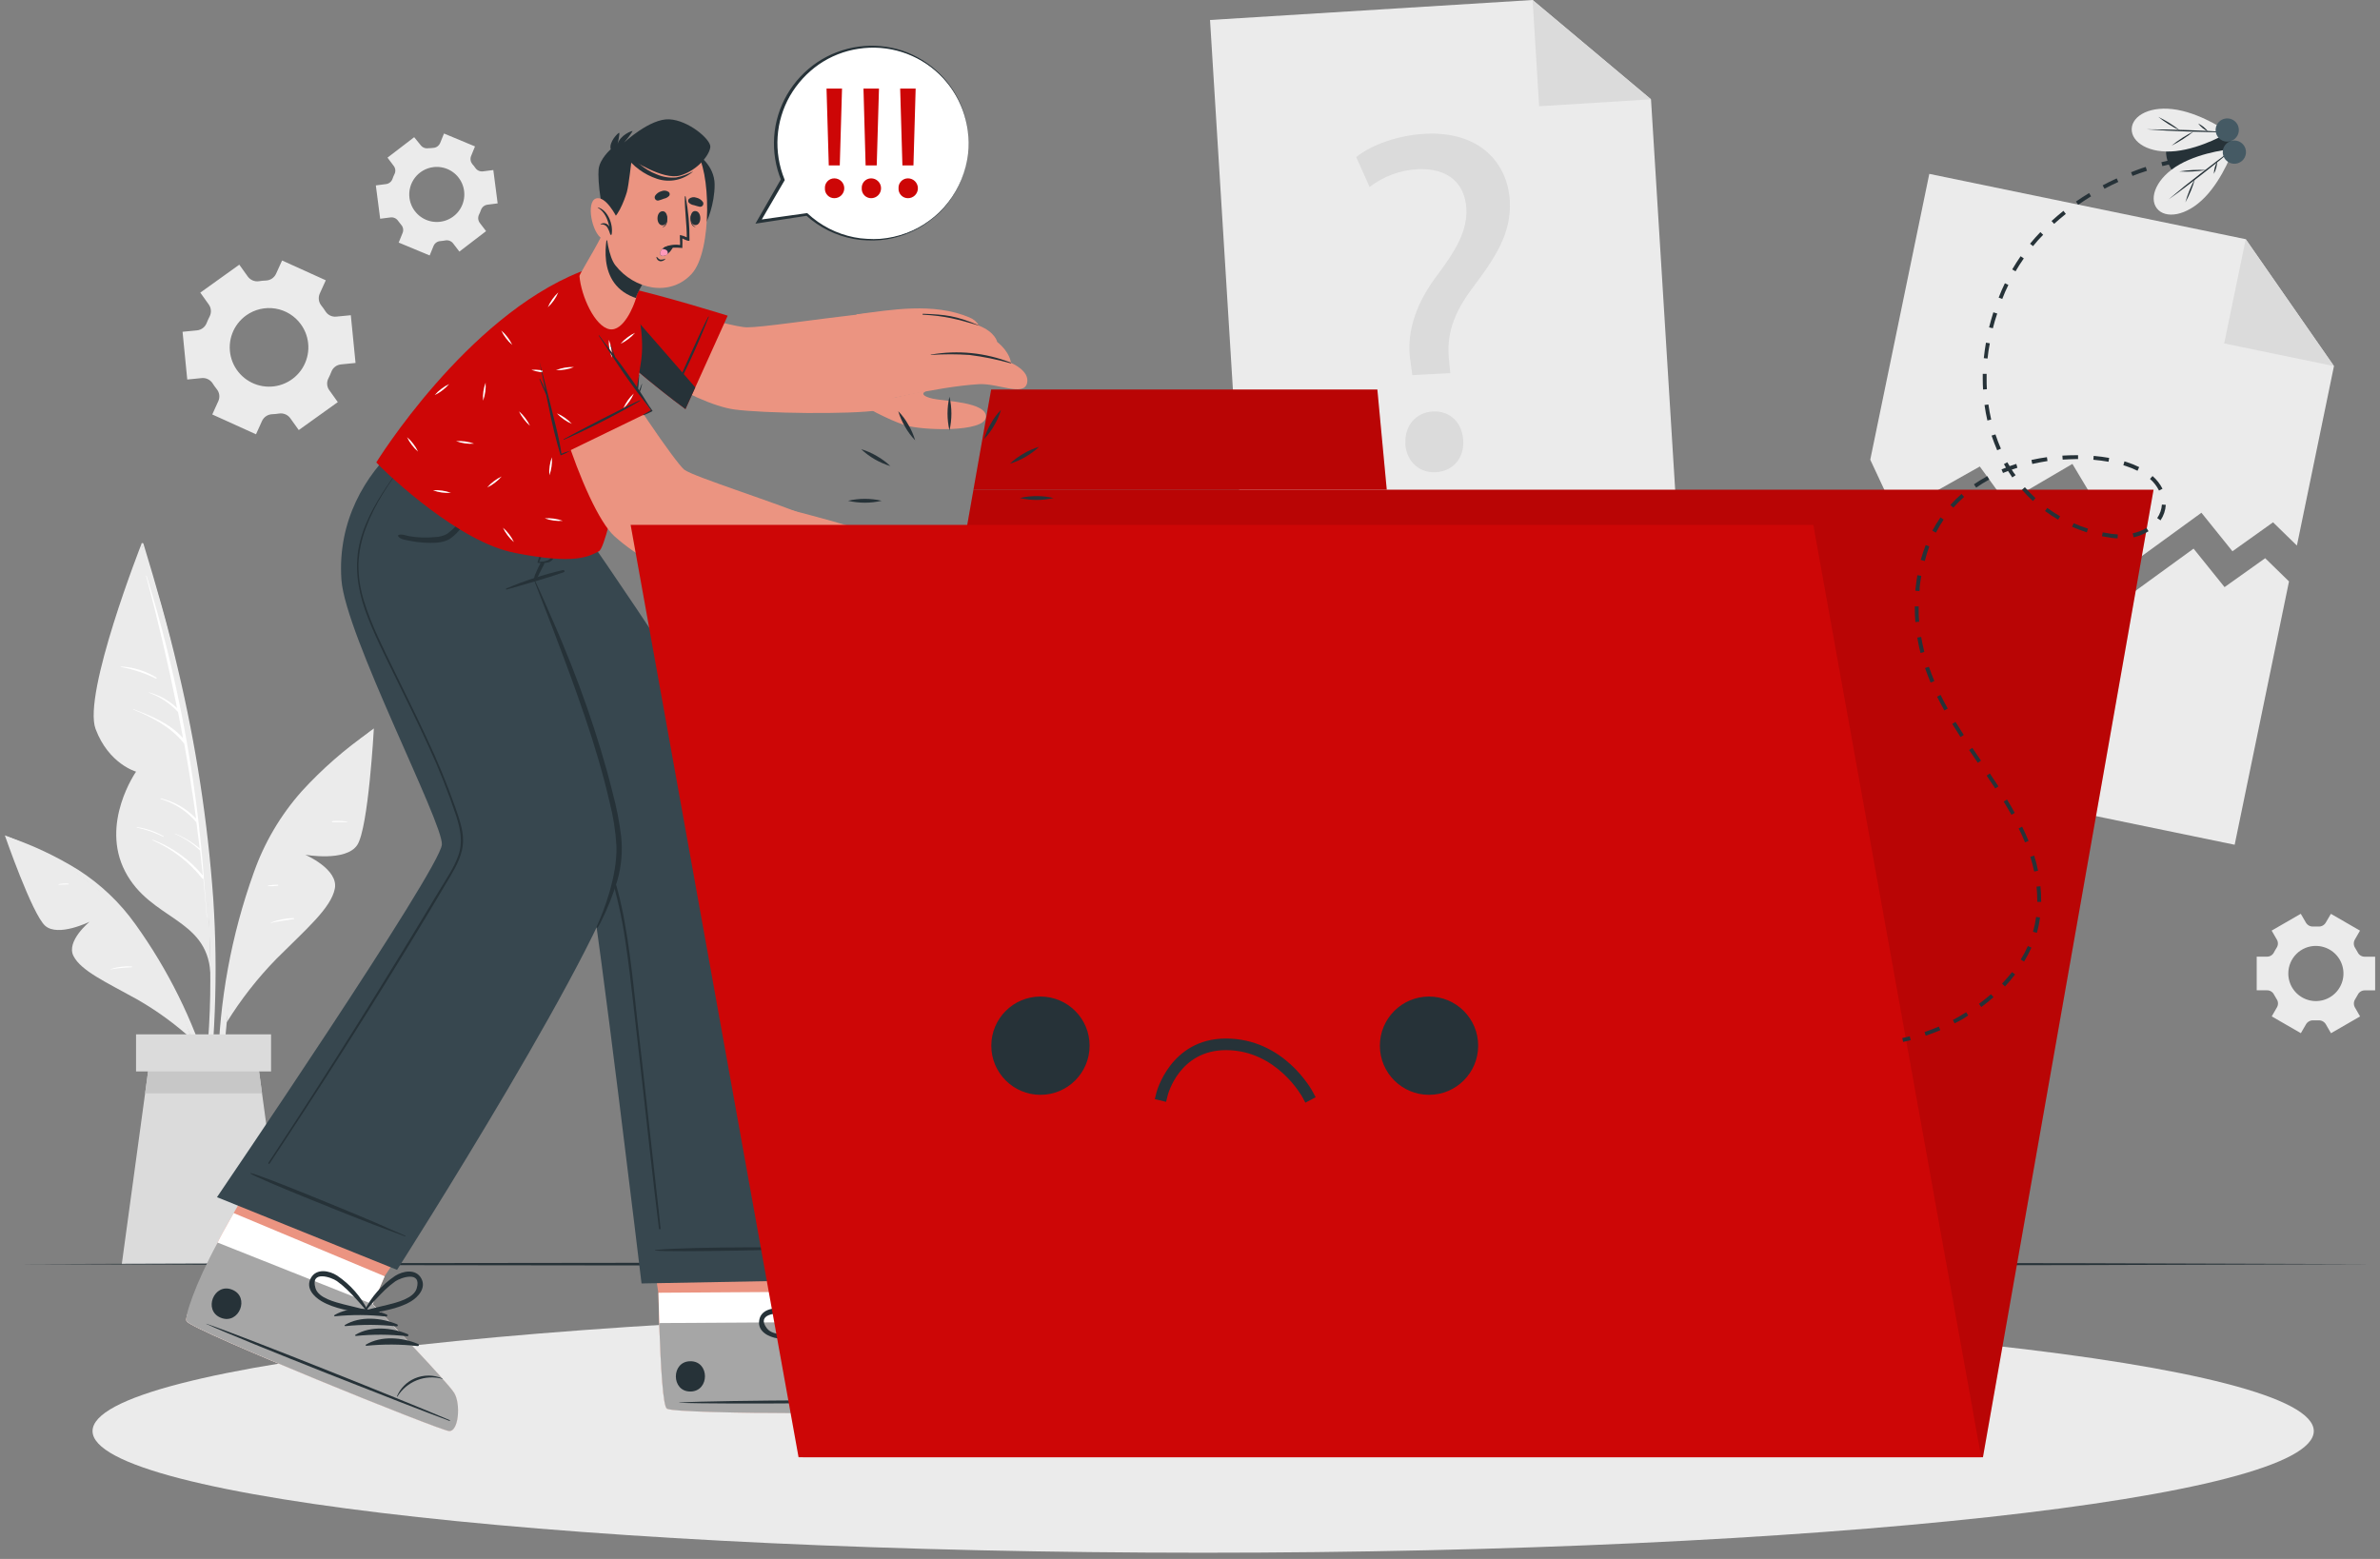 <svg width="232" height="152" viewBox="0 0 232 152" fill="none" xmlns="http://www.w3.org/2000/svg">
<rect x="0" y="0" width="232" height="152" fill="#808080" stroke="none"/>
<path d="M227.513 35.695L223.9 53.195L221.574 50.926L217.617 53.75L214.593 49.993L207.812 54.924L202.017 45.232L195.553 49.019L192.989 45.485L184.781 50.11L182.311 44.821L188.066 16.953L218.912 23.322L227.513 35.695Z" fill="#EBEBEB"/>
<path d="M218.912 23.322L227.513 35.695L216.813 33.486L218.912 23.322Z" fill="#DBDBDB"/>
<path d="M223.13 56.691L217.833 82.365L176.282 73.787L181.541 48.321L184.011 53.606L192.223 48.981L194.782 52.515L201.25 48.732L207.042 58.424L213.827 53.493L216.847 57.246L220.808 54.426L223.13 56.691Z" fill="#EBEBEB"/>
<path d="M163.66 53.682L121.316 56.302L117.952 1.948L149.396 0L160.938 9.684L163.66 53.682Z" fill="#EBEBEB"/>
<path d="M149.396 0L160.938 9.684L150.034 10.36L149.396 0Z" fill="#DBDBDB"/>
<path d="M137.672 36.575L137.506 35.347C137.079 32.806 137.774 29.963 139.983 26.992C141.976 24.349 143.056 22.461 142.935 20.317C142.799 17.9 141.195 16.375 138.208 16.496C136.501 16.584 134.862 17.19 133.508 18.233L132.205 15.314C133.715 14.087 136.358 13.181 138.869 13.049C144.317 12.746 146.968 15.971 147.175 19.569C147.357 22.79 145.688 25.21 143.566 28.038C141.618 30.617 140.98 32.742 141.255 35.147L141.372 36.378L137.672 36.575ZM137 43.261C136.902 41.509 138.016 40.211 139.673 40.12C141.331 40.029 142.539 41.192 142.637 42.948C142.728 44.605 141.712 45.942 139.96 46.04C138.288 46.135 137.079 44.919 136.985 43.261H137Z" fill="#DBDBDB"/>
<path d="M31.758 27.328L27.499 25.399L26.906 26.701C26.819 26.887 26.682 27.046 26.511 27.161C26.34 27.275 26.141 27.341 25.936 27.351C25.702 27.358 25.469 27.381 25.238 27.419C25.035 27.449 24.827 27.423 24.638 27.345C24.448 27.266 24.284 27.138 24.161 26.973L23.327 25.806L19.525 28.532L20.359 29.699C20.475 29.867 20.544 30.064 20.557 30.268C20.57 30.472 20.528 30.676 20.435 30.858C20.327 31.066 20.23 31.279 20.144 31.496C20.069 31.688 19.944 31.856 19.781 31.982C19.618 32.107 19.424 32.186 19.219 32.21L17.796 32.35L18.253 37.005L19.683 36.861C19.889 36.845 20.095 36.885 20.279 36.977C20.463 37.069 20.619 37.209 20.729 37.383C20.79 37.481 20.854 37.575 20.922 37.669C20.99 37.764 21.058 37.855 21.13 37.945C21.26 38.104 21.344 38.295 21.372 38.498C21.4 38.702 21.371 38.909 21.288 39.097L20.692 40.411L24.954 42.344L25.547 41.034C25.635 40.848 25.773 40.689 25.945 40.575C26.116 40.462 26.316 40.397 26.521 40.388C26.753 40.378 26.983 40.356 27.212 40.32C27.415 40.29 27.622 40.315 27.812 40.394C28.001 40.472 28.166 40.601 28.288 40.766L29.123 41.932L32.928 39.206L32.094 38.039C31.974 37.873 31.904 37.676 31.891 37.471C31.877 37.266 31.922 37.061 32.019 36.88C32.124 36.674 32.218 36.462 32.302 36.246C32.374 36.053 32.499 35.884 32.663 35.758C32.826 35.632 33.022 35.554 33.227 35.532L34.658 35.389L34.197 30.734L32.766 30.873C32.562 30.891 32.357 30.852 32.174 30.761C31.991 30.67 31.836 30.53 31.728 30.356C31.664 30.258 31.599 30.163 31.532 30.069C31.463 29.975 31.396 29.88 31.324 29.794C31.194 29.633 31.111 29.44 31.083 29.236C31.055 29.032 31.084 28.824 31.165 28.634L31.758 27.328ZM29.342 31.636C29.783 32.252 30.032 32.985 30.057 33.743C30.082 34.501 29.881 35.248 29.481 35.892C29.081 36.536 28.498 37.046 27.808 37.359C27.117 37.672 26.35 37.773 25.602 37.649C24.854 37.526 24.16 37.183 23.606 36.665C23.053 36.147 22.666 35.476 22.494 34.738C22.322 33.999 22.373 33.227 22.64 32.517C22.907 31.808 23.379 31.194 23.995 30.753C24.822 30.161 25.849 29.922 26.851 30.087C27.854 30.253 28.75 30.81 29.342 31.636Z" fill="#EBEBEB"/>
<path d="M224.278 89.097L221.438 90.736L221.941 91.605C222.016 91.729 222.053 91.873 222.048 92.018C222.044 92.163 221.997 92.304 221.914 92.424C221.827 92.56 221.744 92.699 221.669 92.847C221.607 92.977 221.509 93.087 221.386 93.163C221.264 93.239 221.122 93.279 220.978 93.277H219.981V96.558H220.985C221.13 96.556 221.271 96.596 221.394 96.672C221.516 96.749 221.614 96.858 221.676 96.989C221.752 97.136 221.835 97.275 221.922 97.411C222.005 97.531 222.051 97.672 222.056 97.817C222.06 97.963 222.023 98.106 221.948 98.231L221.446 99.099L224.285 100.738L224.791 99.866C224.864 99.742 224.971 99.641 225.098 99.574C225.225 99.508 225.369 99.478 225.512 99.488H225.996C226.139 99.478 226.282 99.508 226.41 99.575C226.537 99.642 226.643 99.742 226.717 99.866L227.223 100.742L230.058 99.103L229.556 98.231C229.485 98.106 229.45 97.963 229.455 97.819C229.46 97.675 229.506 97.535 229.586 97.415C229.673 97.279 229.756 97.136 229.832 96.992C229.894 96.862 229.992 96.752 230.114 96.676C230.237 96.6 230.378 96.56 230.523 96.562H231.527V93.281H230.515C230.371 93.283 230.229 93.243 230.107 93.167C229.984 93.091 229.886 92.981 229.824 92.85C229.749 92.707 229.666 92.564 229.579 92.428C229.498 92.308 229.453 92.168 229.447 92.024C229.442 91.88 229.477 91.737 229.548 91.612L230.051 90.74L227.215 89.101L226.709 89.962C226.636 90.086 226.53 90.187 226.402 90.253C226.275 90.32 226.131 90.35 225.988 90.34H225.746H225.505C225.361 90.349 225.217 90.319 225.089 90.253C224.961 90.186 224.854 90.085 224.78 89.962L224.278 89.097ZM225.746 92.231C226.278 92.231 226.799 92.388 227.241 92.683C227.684 92.978 228.029 93.398 228.233 93.889C228.437 94.38 228.491 94.921 228.387 95.443C228.283 95.965 228.027 96.444 227.651 96.82C227.275 97.197 226.796 97.453 226.274 97.556C225.752 97.66 225.211 97.606 224.72 97.402C224.228 97.198 223.809 96.853 223.513 96.411C223.218 95.968 223.061 95.448 223.062 94.916C223.061 94.563 223.131 94.213 223.265 93.887C223.4 93.561 223.598 93.265 223.847 93.015C224.096 92.765 224.392 92.567 224.718 92.432C225.044 92.297 225.394 92.228 225.746 92.228V92.231Z" fill="#EBEBEB"/>
<path d="M40.374 13.377L37.773 15.371L38.373 16.167C38.462 16.281 38.517 16.418 38.532 16.561C38.546 16.705 38.518 16.85 38.452 16.979C38.38 17.126 38.317 17.277 38.263 17.432C38.217 17.569 38.133 17.689 38.022 17.78C37.91 17.872 37.776 17.93 37.633 17.949L36.636 18.078L37.059 21.328L38.056 21.2C38.201 21.18 38.349 21.201 38.482 21.261C38.616 21.321 38.73 21.418 38.811 21.54C38.902 21.671 39 21.797 39.105 21.918C39.203 22.024 39.267 22.157 39.291 22.3C39.315 22.442 39.298 22.589 39.241 22.722L38.864 23.651L41.884 24.908L42.262 23.979C42.318 23.846 42.41 23.731 42.529 23.648C42.647 23.564 42.786 23.515 42.93 23.507L43.172 23.481L43.41 23.443C43.549 23.417 43.694 23.429 43.827 23.479C43.96 23.529 44.077 23.614 44.165 23.726L44.78 24.53L47.382 22.537L46.774 21.74C46.686 21.625 46.632 21.488 46.618 21.344C46.604 21.2 46.63 21.054 46.694 20.925C46.766 20.779 46.829 20.628 46.883 20.475C46.93 20.339 47.013 20.218 47.125 20.127C47.236 20.035 47.371 19.977 47.514 19.958L48.511 19.83L48.088 16.579L47.091 16.707C46.946 16.728 46.798 16.707 46.665 16.648C46.531 16.588 46.417 16.492 46.336 16.371C46.241 16.235 46.143 16.107 46.037 15.994C45.95 15.884 45.893 15.753 45.873 15.614C45.853 15.476 45.87 15.334 45.924 15.204L46.302 14.276L43.281 13.018L42.904 13.947C42.847 14.08 42.754 14.194 42.636 14.278C42.518 14.361 42.38 14.41 42.235 14.419L41.994 14.442L41.771 14.449C41.631 14.476 41.487 14.463 41.354 14.413C41.221 14.363 41.104 14.278 41.016 14.166L40.374 13.377ZM42.235 16.296C42.761 16.228 43.295 16.318 43.77 16.553C44.246 16.789 44.64 17.16 44.905 17.62C45.169 18.079 45.291 18.607 45.256 19.136C45.221 19.665 45.03 20.172 44.707 20.593C44.384 21.013 43.944 21.329 43.442 21.5C42.94 21.67 42.399 21.689 41.886 21.552C41.374 21.416 40.913 21.13 40.563 20.732C40.213 20.334 39.988 19.842 39.917 19.316C39.87 18.965 39.893 18.609 39.984 18.267C40.075 17.925 40.233 17.605 40.448 17.324C40.663 17.043 40.932 16.808 41.239 16.631C41.546 16.455 41.884 16.341 42.235 16.296Z" fill="#EBEBEB"/>
<path d="M20.937 98.563C21.079 94.913 21.029 91.258 20.786 87.614C20.246 80.088 19.098 72.618 17.354 65.277C16.395 61.146 15.217 57.084 13.986 53.025C13.948 52.9 13.752 52.934 13.786 53.063C17.588 67.372 20.707 82.135 20.491 97.011C20.431 101.164 19.948 105.261 19.555 109.399C19.555 109.509 19.725 109.554 19.752 109.441C20.533 105.888 20.79 102.18 20.937 98.563Z" fill="#EBEBEB"/>
<path d="M13.786 53.051C13.786 53.051 8.032 67.663 9.319 71.084C10.607 74.505 13.265 75.237 13.265 75.237C13.265 75.237 9.742 80.266 12.204 84.982C14.666 89.698 20.133 89.475 20.51 94.821C20.499 94.848 20.801 72.492 13.786 53.051Z" fill="#EBEBEB"/>
<path d="M19.872 85.616C19.882 85.592 19.882 85.565 19.872 85.541C19.117 75.565 17.245 65.706 14.292 56.148C14.292 56.121 14.235 56.129 14.243 56.148C15.383 60.426 16.39 64.723 17.263 69.037C16.49 68.305 15.545 67.778 14.515 67.505C14.515 67.505 14.485 67.527 14.515 67.535C15.597 67.931 16.57 68.578 17.354 69.423C17.52 70.272 17.686 71.118 17.841 71.967C16.553 70.529 14.771 69.815 12.986 69.136C12.982 69.137 12.978 69.14 12.976 69.144C12.973 69.148 12.972 69.152 12.972 69.156C12.972 69.161 12.973 69.165 12.976 69.169C12.978 69.172 12.982 69.175 12.986 69.177C14.847 69.932 16.697 70.906 17.958 72.511C18.396 74.935 18.781 77.368 19.113 79.809C18.184 78.835 16.992 78.152 15.681 77.842C15.64 77.842 15.617 77.891 15.659 77.903C17.005 78.299 18.206 79.078 19.117 80.145H19.14C19.253 81.001 19.361 81.861 19.465 82.724C18.745 82.116 17.933 81.626 17.059 81.274C17.037 81.274 17.022 81.301 17.059 81.308C17.951 81.695 18.768 82.235 19.472 82.905C19.472 82.905 19.491 82.905 19.502 82.905C19.597 83.725 19.691 84.544 19.774 85.363C18.478 83.796 16.795 82.594 14.892 81.875C14.884 81.875 14.877 81.878 14.871 81.883C14.865 81.889 14.862 81.897 14.862 81.905C14.862 81.913 14.865 81.921 14.871 81.926C14.877 81.932 14.884 81.935 14.892 81.935C16.771 82.763 18.422 84.034 19.702 85.639C19.716 85.657 19.735 85.67 19.757 85.676C19.779 85.683 19.802 85.683 19.823 85.677C19.948 86.934 20.061 88.191 20.152 89.452C20.152 89.471 20.182 89.471 20.182 89.452C20.084 88.186 19.98 86.908 19.872 85.616Z" fill="white"/>
<path d="M15.247 66.066C14.205 65.418 13.015 65.046 11.789 64.986C11.783 64.986 11.777 64.989 11.773 64.993C11.768 64.997 11.766 65.003 11.766 65.009C11.766 65.015 11.768 65.021 11.773 65.025C11.777 65.029 11.783 65.032 11.789 65.032C12.974 65.256 14.124 65.637 15.209 66.164C15.255 66.176 15.289 66.096 15.247 66.066Z" fill="white"/>
<path d="M15.946 81.535C15.145 81.075 14.263 80.774 13.348 80.648C13.318 80.648 13.314 80.689 13.348 80.697C14.241 80.876 15.105 81.178 15.915 81.595C15.949 81.614 15.98 81.554 15.946 81.535Z" fill="white"/>
<path d="M36.07 71.337C33.636 73.019 31.4 74.973 29.406 77.159C27.349 79.474 25.763 82.167 24.735 85.088C22.548 91.173 21.372 97.576 21.254 104.041C21.181 107.622 21.524 111.199 22.277 114.7C22.284 114.725 22.299 114.748 22.321 114.762C22.343 114.776 22.37 114.781 22.395 114.776C22.421 114.772 22.444 114.757 22.459 114.736C22.475 114.715 22.481 114.688 22.477 114.662C21.54 108.484 21.576 102.197 22.583 96.029C23.572 89.989 25.124 83.411 28.968 78.499C31.059 75.822 33.669 73.719 36.247 71.544C36.383 71.424 36.209 71.239 36.07 71.337Z" fill="#EBEBEB"/>
<path d="M22.1 99.684C23.485 97.443 25.114 95.362 26.955 93.477C29.836 90.596 32.26 88.55 32.638 86.647C33.015 84.744 29.753 83.34 29.753 83.34C29.753 83.34 33.736 84.057 34.828 82.384C35.919 80.712 36.444 71.023 36.444 71.023C36.444 71.023 29.194 76.2 25.815 83.457C22.436 90.713 22.1 99.684 22.1 99.684Z" fill="#EBEBEB"/>
<path d="M33.842 80.111C33.365 80.04 32.881 80.024 32.4 80.062C32.343 80.062 32.347 80.16 32.4 80.164C32.876 80.164 33.355 80.142 33.831 80.164C33.836 80.163 33.841 80.16 33.845 80.156C33.849 80.152 33.852 80.147 33.853 80.141C33.854 80.136 33.854 80.13 33.852 80.125C33.85 80.12 33.846 80.115 33.842 80.111Z" fill="white"/>
<path d="M28.636 89.509C27.87 89.525 27.113 89.675 26.4 89.954C26.4 89.954 26.4 89.992 26.4 89.989C27.155 89.811 27.884 89.739 28.632 89.611C28.642 89.607 28.65 89.6 28.656 89.591C28.662 89.582 28.665 89.572 28.666 89.561C28.666 89.55 28.663 89.54 28.658 89.531C28.653 89.522 28.645 89.514 28.636 89.509Z" fill="white"/>
<path d="M27.072 86.262C26.755 86.259 26.437 86.287 26.125 86.345C26.119 86.347 26.114 86.351 26.11 86.356C26.107 86.361 26.105 86.367 26.105 86.373C26.105 86.379 26.107 86.385 26.11 86.391C26.114 86.396 26.119 86.4 26.125 86.402C26.441 86.42 26.759 86.406 27.072 86.36C27.085 86.36 27.098 86.355 27.107 86.346C27.116 86.337 27.122 86.324 27.122 86.311C27.122 86.298 27.116 86.285 27.107 86.276C27.098 86.267 27.085 86.262 27.072 86.262Z" fill="white"/>
<path d="M0.847 81.614C3.206 82.414 5.467 83.479 7.586 84.79C9.785 86.187 11.692 87.997 13.201 90.121C16.376 94.54 18.806 99.449 20.397 104.653C21.284 107.535 21.832 110.51 22.028 113.518C22.024 113.538 22.013 113.555 21.998 113.568C21.982 113.58 21.963 113.587 21.943 113.587C21.923 113.587 21.904 113.58 21.889 113.568C21.873 113.555 21.862 113.538 21.858 113.518C21.192 108.302 19.711 103.222 17.471 98.465C15.27 93.802 12.495 88.841 8.251 85.752C5.94 84.072 3.343 82.97 0.752 81.807C0.617 81.761 0.711 81.569 0.847 81.614Z" fill="#EBEBEB"/>
<path d="M18.706 101.327C17.065 99.834 15.266 98.526 13.34 97.427C10.343 95.761 7.907 94.666 7.164 93.213C6.42 91.759 8.734 89.871 8.734 89.871C8.734 89.871 5.676 91.382 4.407 90.268C3.139 89.154 0.473 81.452 0.473 81.452C0.473 81.452 7.537 83.963 11.944 89.056C16.35 94.149 18.706 101.327 18.706 101.327Z" fill="#EBEBEB"/>
<path d="M12.842 94.236C12.148 94.188 11.45 94.273 10.788 94.489C10.788 94.489 10.788 94.523 10.788 94.519C11.463 94.403 12.146 94.333 12.831 94.308C12.88 94.308 12.891 94.24 12.842 94.236Z" fill="white"/>
<path d="M6.68 86.156C6.363 86.13 6.045 86.148 5.733 86.209C5.699 86.209 5.71 86.269 5.733 86.266C6.046 86.232 6.352 86.243 6.661 86.236C6.671 86.236 6.68 86.233 6.688 86.227C6.696 86.221 6.701 86.213 6.703 86.204C6.706 86.194 6.705 86.184 6.7 86.176C6.696 86.167 6.689 86.16 6.68 86.156Z" fill="white"/>
<path d="M27.816 123.256H11.872L14.145 106.601L14.726 102.331H24.962L25.543 106.601L27.816 123.256Z" fill="#DBDBDB"/>
<path d="M25.543 106.601H14.145L14.726 102.331H24.962L25.543 106.601Z" fill="#C7C7C7"/>
<path d="M26.423 100.851H13.261V104.468H26.423V100.851Z" fill="#DBDBDB"/>
<path d="M1.734 123.256L30.433 123.165L59.131 123.131L116.529 123.067L173.926 123.131L202.624 123.165L231.323 123.256L202.624 123.35L173.926 123.38L116.529 123.444L59.131 123.38L30.433 123.346L1.734 123.256Z" fill="#263238"/>
<path d="M117.284 151.395C177.075 151.395 225.546 146.084 225.546 139.532C225.546 132.981 177.075 127.669 117.284 127.669C57.492 127.669 9.021 132.981 9.021 139.532C9.021 146.084 57.492 151.395 117.284 151.395Z" fill="#EBEBEB"/>
<path d="M92.081 137.569C91.202 137.867 65.977 137.947 65.01 137.35C64.632 137.124 64.417 133.45 64.255 129.002C64.221 128.043 64.195 127.05 64.172 126.046L62.159 112.589L79.025 112.48L80.615 125.94L80.55 128.9C80.55 128.9 90.224 133.186 91.213 133.963C92.202 134.741 92.961 137.271 92.081 137.569Z" fill="#EB9481"/>
<path d="M92.081 137.569C91.202 137.867 65.977 137.947 65.01 137.35C64.564 137.071 64.323 131.706 64.187 126.046L80.596 125.94L80.532 128.9C80.532 128.9 90.205 133.186 91.194 133.963C92.183 134.741 92.961 137.271 92.081 137.569Z" fill="white"/>
<path d="M92.081 137.569C91.202 137.867 65.977 137.947 65.01 137.35C64.632 137.124 64.417 133.45 64.255 129.002L80.516 128.9C80.516 128.9 90.19 133.186 91.179 133.963C92.168 134.741 92.961 137.271 92.081 137.569Z" fill="#A6A6A6"/>
<path d="M91.715 136.561C87.486 136.47 70.421 136.512 66.233 136.746C66.199 136.746 66.199 136.769 66.233 136.772C70.424 136.95 87.49 136.772 91.715 136.629C91.806 136.625 91.806 136.561 91.715 136.561Z" fill="#263238"/>
<path d="M89.567 133.061C89.097 133.05 88.629 133.138 88.194 133.317C87.76 133.496 87.367 133.764 87.041 134.103C86.447 134.708 86.111 135.52 86.105 136.368C86.105 136.395 86.15 136.395 86.154 136.368C86.294 135.533 86.701 134.766 87.313 134.18C87.926 133.595 88.711 133.224 89.552 133.121C89.56 133.123 89.568 133.122 89.575 133.118C89.582 133.114 89.587 133.107 89.589 133.099C89.591 133.091 89.59 133.082 89.586 133.075C89.582 133.068 89.575 133.063 89.567 133.061Z" fill="#263238"/>
<path d="M82.17 129.316C80.479 129.297 78.519 129.901 77.47 131.29C77.432 131.343 77.507 131.4 77.556 131.373C79.034 130.593 80.591 129.973 82.201 129.523C82.225 129.516 82.247 129.501 82.261 129.479C82.275 129.458 82.281 129.432 82.277 129.406C82.273 129.38 82.261 129.357 82.241 129.341C82.221 129.324 82.196 129.315 82.17 129.316Z" fill="#263238"/>
<path d="M83.484 129.818C81.789 129.818 79.829 130.407 78.784 131.792C78.742 131.849 78.817 131.906 78.87 131.879C80.346 131.096 81.902 130.475 83.511 130.025C83.535 130.019 83.556 130.003 83.571 129.982C83.585 129.961 83.591 129.935 83.588 129.91C83.584 129.885 83.572 129.862 83.553 129.845C83.534 129.828 83.51 129.818 83.484 129.818Z" fill="#263238"/>
<path d="M84.79 130.324C83.099 130.324 81.139 130.909 80.09 132.298C80.052 132.351 80.128 132.408 80.177 132.381C81.654 131.601 83.211 130.981 84.821 130.531C84.846 130.524 84.867 130.509 84.881 130.487C84.895 130.466 84.901 130.44 84.897 130.414C84.894 130.389 84.881 130.365 84.861 130.349C84.841 130.332 84.816 130.323 84.79 130.324Z" fill="#263238"/>
<path d="M86.101 130.83C84.405 130.811 82.446 131.415 81.4 132.804C81.359 132.857 81.438 132.914 81.487 132.887C82.964 132.107 84.521 131.486 86.131 131.037C86.156 131.03 86.177 131.015 86.191 130.993C86.206 130.972 86.211 130.946 86.208 130.92C86.204 130.895 86.191 130.871 86.171 130.855C86.152 130.838 86.126 130.829 86.101 130.83Z" fill="#263238"/>
<path d="M67.298 132.725C65.41 132.725 65.41 135.689 67.298 135.677C69.186 135.666 69.201 132.714 67.298 132.725Z" fill="#263238"/>
<path d="M83.986 124.792C83.129 124.083 82.049 124.792 81.525 125.521C80.651 126.809 80.13 128.303 80.014 129.855C80.014 129.889 80.041 129.905 80.067 129.905C80.074 129.936 80.088 129.966 80.109 129.992C80.129 130.017 80.156 130.037 80.186 130.05C80.216 130.063 80.249 130.068 80.281 130.066C80.314 130.064 80.345 130.054 80.373 130.037C81.574 129.202 82.963 128.455 83.873 127.273C84.39 126.586 84.813 125.453 83.986 124.792ZM81.925 128.394C81.343 128.821 80.743 129.217 80.177 129.667C80.479 128.821 80.739 127.968 81.124 127.152C81.302 126.761 81.507 126.383 81.736 126.019C82.114 125.457 83.76 124.037 83.933 125.876C84.032 126.884 82.616 127.888 81.925 128.394Z" fill="#263238"/>
<path d="M75.801 130.497C77.273 130.716 78.795 130.293 80.241 130.063C80.272 130.055 80.301 130.04 80.326 130.018C80.35 129.997 80.369 129.97 80.381 129.94C80.393 129.91 80.398 129.877 80.395 129.845C80.393 129.812 80.382 129.781 80.365 129.754C80.371 129.749 80.376 129.744 80.379 129.738C80.382 129.731 80.383 129.725 80.383 129.718C80.383 129.711 80.382 129.704 80.379 129.698C80.376 129.691 80.371 129.686 80.365 129.682C79.204 128.646 77.79 127.933 76.265 127.617C75.374 127.447 74.113 127.692 74 128.798C73.864 129.84 74.94 130.361 75.801 130.497ZM74.774 129.538C73.641 128.088 75.805 127.964 76.454 128.115C76.875 128.22 77.289 128.354 77.692 128.515C78.518 128.858 79.326 129.242 80.113 129.667C79.395 129.738 78.689 129.867 77.976 129.965C77.122 130.078 75.408 130.335 74.774 129.538Z" fill="#263238"/>
<path d="M37.361 50.393C37.361 50.393 56.945 83.71 57.47 86.05C58.274 89.645 62.537 125.14 62.537 125.14L82.925 124.762C82.925 124.762 79.414 93.466 76.088 83.155C73.694 75.728 56.409 51.096 56.409 51.096L37.361 50.393Z" fill="#37474F"/>
<path d="M81.072 121.651C78.145 121.628 67.774 121.511 63.877 121.874C63.847 121.874 63.851 121.927 63.877 121.93C65.218 122.123 78.142 121.825 81.068 121.73C81.074 121.733 81.081 121.733 81.087 121.732C81.093 121.732 81.1 121.729 81.105 121.726C81.11 121.722 81.115 121.717 81.118 121.712C81.121 121.706 81.123 121.7 81.123 121.693C81.124 121.687 81.123 121.68 81.12 121.674C81.117 121.668 81.113 121.663 81.108 121.659C81.103 121.655 81.097 121.652 81.091 121.651C81.085 121.649 81.078 121.649 81.072 121.651Z" fill="#263238"/>
<path d="M40.703 53.452C41.986 55.464 43.345 57.435 44.652 59.432C45.958 61.43 47.272 63.427 48.567 65.42C51.15 69.448 53.667 73.502 56.118 77.582C57.315 79.473 58.338 81.468 59.177 83.543C59.942 85.619 60.517 87.76 60.895 89.939C61.295 92.126 61.559 94.334 61.804 96.543C62.056 98.891 62.319 101.241 62.594 103.592C63.13 108.402 63.667 113.212 64.206 118.023C64.27 118.612 64.334 119.201 64.395 119.793C64.395 119.88 64.247 119.895 64.236 119.793C63.636 115.017 63.137 110.222 62.594 105.446C62.322 103.062 62.051 100.68 61.782 98.299C61.529 96.082 61.287 93.862 60.944 91.661C60.628 89.488 60.149 87.343 59.509 85.243C58.804 83.068 57.859 80.978 56.692 79.013C54.333 74.939 51.833 70.937 49.334 66.931C46.834 62.925 44.267 58.885 41.631 54.928C41.307 54.441 40.978 53.954 40.638 53.474C40.612 53.448 40.68 53.414 40.703 53.452Z" fill="#263238"/>
<path d="M43.78 139.532C42.851 139.476 18.86 129.757 18.196 128.836C18.166 128.782 18.153 128.72 18.158 128.659C18.158 127.832 19.823 124.947 21.213 121.156C21.299 120.915 21.919 119.79 22.776 118.276C25.158 114.126 29.311 106.979 29.311 106.979L44.992 113.209L37.486 124.441L36.319 127.16C36.319 127.16 43.678 134.768 44.297 135.844C44.916 136.92 44.705 139.585 43.78 139.532Z" fill="#EB9481"/>
<path d="M43.78 139.532C42.851 139.476 18.86 129.757 18.196 128.836C18.166 128.782 18.153 128.72 18.158 128.659C18.158 127.832 19.823 124.947 21.213 121.156C21.299 120.915 21.919 119.79 22.776 118.276L37.501 124.441L36.334 127.16C36.334 127.16 43.693 134.768 44.312 135.844C44.931 136.92 44.705 139.585 43.78 139.532Z" fill="white"/>
<path d="M43.78 139.532C42.851 139.476 18.86 129.757 18.196 128.836C17.939 128.485 19.011 125.211 21.216 121.156L36.319 127.163C36.319 127.163 43.678 134.764 44.301 135.847C44.924 136.931 44.705 139.585 43.78 139.532Z" fill="#A6A6A6"/>
<path d="M43.817 138.46C39.932 136.791 24.097 130.426 20.129 129.074C20.095 129.074 20.087 129.074 20.129 129.097C23.946 130.833 39.83 137.071 43.802 138.536C43.878 138.555 43.9 138.494 43.817 138.46Z" fill="#263238"/>
<path d="M43.138 134.409C42.707 134.22 42.242 134.122 41.771 134.122C41.3 134.122 40.835 134.22 40.404 134.409C39.63 134.748 39.016 135.373 38.69 136.153C38.69 136.176 38.724 136.195 38.735 136.172C39.181 135.448 39.848 134.888 40.639 134.576C41.429 134.263 42.299 134.215 43.119 134.439C43.125 134.437 43.131 134.433 43.134 134.428C43.138 134.422 43.139 134.415 43.138 134.409Z" fill="#263238"/>
<path d="M37.69 128.164C36.13 127.511 34.084 127.337 32.592 128.232C32.536 128.266 32.592 128.345 32.642 128.341C34.304 128.173 35.98 128.182 37.64 128.368C37.666 128.371 37.692 128.364 37.713 128.349C37.734 128.334 37.749 128.312 37.755 128.287C37.761 128.263 37.757 128.236 37.745 128.213C37.733 128.191 37.714 128.173 37.69 128.164Z" fill="#263238"/>
<path d="M38.713 129.123C37.153 128.47 35.107 128.296 33.616 129.191C33.559 129.225 33.616 129.304 33.665 129.3C35.327 129.13 37.003 129.139 38.664 129.327C38.689 129.33 38.715 129.323 38.736 129.308C38.757 129.293 38.772 129.272 38.778 129.247C38.784 129.222 38.781 129.195 38.769 129.172C38.757 129.15 38.737 129.132 38.713 129.123Z" fill="#263238"/>
<path d="M39.74 130.082C38.176 129.429 36.13 129.255 34.642 130.15C34.582 130.184 34.642 130.263 34.688 130.259C36.35 130.089 38.026 130.098 39.687 130.286C39.713 130.29 39.74 130.285 39.762 130.27C39.784 130.256 39.8 130.234 39.807 130.208C39.813 130.183 39.81 130.155 39.798 130.132C39.785 130.109 39.765 130.091 39.74 130.082Z" fill="#263238"/>
<path d="M40.763 131.041C39.2 130.388 37.157 130.214 35.666 131.105C35.605 131.143 35.666 131.222 35.711 131.218C37.373 131.048 39.049 131.057 40.71 131.245C40.736 131.249 40.763 131.244 40.785 131.229C40.807 131.215 40.823 131.193 40.83 131.167C40.836 131.142 40.833 131.114 40.821 131.091C40.809 131.068 40.788 131.05 40.763 131.041Z" fill="#263238"/>
<path d="M22.621 125.744C20.858 125.042 19.763 127.786 21.534 128.489C23.304 129.191 24.403 126.446 22.621 125.744Z" fill="#263238"/>
<path d="M41.069 124.653C40.536 123.675 39.279 123.916 38.513 124.403C37.221 125.268 36.18 126.457 35.492 127.851C35.489 127.857 35.487 127.863 35.487 127.87C35.487 127.877 35.489 127.884 35.492 127.89C35.495 127.896 35.499 127.902 35.504 127.906C35.509 127.91 35.516 127.913 35.522 127.915C35.522 128.039 35.605 128.187 35.753 128.156C37.184 127.828 38.75 127.658 40.034 126.903C40.77 126.465 41.571 125.578 41.069 124.653ZM37.803 127.216C37.104 127.394 36.402 127.537 35.711 127.741C36.283 127.053 36.889 126.393 37.527 125.766C37.841 125.467 38.176 125.19 38.528 124.936C39.075 124.558 41.144 123.86 40.616 125.631C40.325 126.608 38.637 127.005 37.803 127.216Z" fill="#263238"/>
<path d="M31.339 126.869C32.623 127.624 34.19 127.802 35.617 128.134C35.764 128.168 35.862 128.02 35.851 127.892C35.858 127.891 35.865 127.889 35.87 127.885C35.876 127.881 35.881 127.875 35.884 127.869C35.887 127.862 35.888 127.855 35.888 127.848C35.887 127.841 35.885 127.834 35.881 127.828C35.194 126.432 34.153 125.24 32.86 124.373C32.105 123.882 30.84 123.637 30.304 124.611C29.768 125.585 30.587 126.427 31.339 126.869ZM30.75 125.593C30.225 123.822 32.29 124.524 32.838 124.906C33.189 125.16 33.522 125.439 33.834 125.74C34.472 126.368 35.077 127.029 35.647 127.718C34.956 127.515 34.254 127.367 33.555 127.19C32.709 126.963 31.037 126.586 30.75 125.593Z" fill="#263238"/>
<path d="M38.705 123.814L21.152 116.728C21.152 116.728 42.915 84.729 43.074 82.347C43.217 80.24 33.657 61.883 33.283 56.533C32.876 50.756 35.654 46.289 38.713 43.514L56.817 51.213C56.817 51.213 54.906 54.267 51.909 55.97C51.909 55.97 61.193 77.189 60.664 83.713C60.136 90.238 38.705 123.814 38.705 123.814Z" fill="#37474F"/>
<path d="M39.483 120.477C36.946 119.386 37.69 119.661 35.137 118.589C33.891 118.068 25.698 114.659 24.437 114.375C24.411 114.375 24.392 114.413 24.418 114.428C25.509 115.097 33.77 118.362 35.028 118.861C37.599 119.873 36.87 119.556 39.453 120.537C39.457 120.542 39.462 120.546 39.468 120.549C39.473 120.552 39.48 120.553 39.486 120.552C39.493 120.552 39.499 120.549 39.504 120.546C39.51 120.542 39.514 120.537 39.517 120.531C39.52 120.526 39.521 120.519 39.521 120.513C39.52 120.506 39.518 120.5 39.515 120.495C39.512 120.489 39.507 120.485 39.501 120.482C39.496 120.478 39.489 120.477 39.483 120.477Z" fill="#263238"/>
<path d="M54.876 55.581C52.991 56.02 51.147 56.619 49.364 57.371C49.357 57.373 49.35 57.377 49.344 57.382C49.339 57.387 49.334 57.393 49.331 57.4C49.327 57.407 49.325 57.414 49.325 57.422C49.324 57.43 49.325 57.437 49.328 57.444C49.33 57.452 49.334 57.458 49.339 57.464C49.344 57.47 49.35 57.474 49.357 57.478C49.364 57.481 49.371 57.483 49.379 57.483C49.387 57.484 49.394 57.483 49.401 57.48C51.252 56.94 53.132 56.434 54.952 55.796C55.091 55.747 55.02 55.551 54.876 55.581Z" fill="#263238"/>
<path d="M52.72 54.849C52.544 55.162 52.389 55.486 52.256 55.819C52.126 56.072 52.045 56.347 52.018 56.631C52.018 56.687 52.094 56.699 52.128 56.665C52.317 56.438 52.47 56.183 52.581 55.91C52.735 55.611 52.894 55.317 53.041 55.011C53.143 54.788 52.837 54.645 52.72 54.849Z" fill="#263238"/>
<path d="M52.947 53.135C53.06 52.855 53.17 52.58 53.287 52.3C53.404 52.021 53.551 51.734 53.664 51.439C53.664 51.394 53.755 51.439 53.736 51.473C53.623 51.753 53.551 52.047 53.464 52.334C53.377 52.621 53.279 52.908 53.185 53.195C53.007 53.727 52.807 54.256 52.562 54.773C52.859 54.788 53.156 54.736 53.43 54.622C53.711 54.443 53.926 54.178 54.045 53.867C54.204 53.557 54.351 53.24 54.514 52.931C54.714 52.596 54.882 52.243 55.016 51.877C55.016 51.832 55.106 51.877 55.088 51.911C54.841 52.685 54.519 53.433 54.125 54.143C53.955 54.418 53.823 54.709 53.513 54.815C53.178 54.908 52.827 54.933 52.482 54.886C52.437 54.886 52.384 54.886 52.399 54.819C52.554 54.248 52.737 53.687 52.947 53.135Z" fill="#263238"/>
<path d="M52.177 56.661C52.822 58.024 53.389 59.383 53.989 60.742C54.589 62.102 55.122 63.416 55.661 64.767C56.741 67.493 57.708 70.272 58.557 73.074C58.977 74.463 59.365 75.864 59.713 77.276C60.095 78.683 60.376 80.117 60.551 81.565C60.703 83.011 60.574 84.472 60.173 85.869C59.757 87.25 59.223 88.593 58.576 89.883C58.18 90.698 58.048 90.589 58.236 90.177C58.776 89.007 60.192 85.462 60.09 82.483C60.008 81.056 59.788 79.641 59.433 78.258C59.104 76.83 58.732 75.415 58.32 74.01C57.515 71.239 56.56 68.524 55.578 65.813C55.027 64.303 54.446 62.793 53.879 61.282C53.313 59.772 52.747 58.383 52.112 56.714C52.094 56.646 52.158 56.619 52.177 56.661Z" fill="#263238"/>
<path d="M38.852 52.157C39.166 52.04 39.608 52.232 39.925 52.285C40.336 52.355 40.751 52.396 41.167 52.41C41.579 52.424 41.991 52.41 42.401 52.368C42.815 52.357 43.219 52.25 43.583 52.055C44.181 51.62 44.693 51.078 45.094 50.458C45.571 49.823 45.966 49.131 46.268 48.396C46.268 48.351 46.347 48.396 46.332 48.426C46.2 48.845 46.102 49.268 45.954 49.68C45.792 50.066 45.597 50.439 45.373 50.794C45.009 51.507 44.472 52.118 43.81 52.568C43.081 52.983 42.145 52.946 41.333 52.912C40.862 52.884 40.394 52.822 39.932 52.727C39.6 52.655 39.041 52.602 38.83 52.312C38.82 52.3 38.812 52.287 38.808 52.273C38.804 52.259 38.803 52.243 38.805 52.229C38.807 52.214 38.812 52.2 38.821 52.187C38.829 52.175 38.84 52.164 38.852 52.157Z" fill="#263238"/>
<path d="M26.163 113.371C29.047 109.001 31.879 104.596 34.658 100.156C37.437 95.716 40.178 91.242 42.881 86.734C43.527 85.658 44.27 84.586 44.686 83.392C45.139 82.097 44.882 80.84 44.474 79.572C43.704 77.257 42.804 74.988 41.779 72.775C40.767 70.544 39.675 68.35 38.603 66.149C37.531 63.948 36.41 61.773 35.583 59.478C34.828 57.284 34.522 55.011 35.111 52.738C35.7 50.465 36.968 48.456 38.294 46.565C38.641 46.067 39 45.572 39.351 45.055C39.377 45.017 39.434 45.055 39.407 45.1C37.946 47.071 36.523 49.159 35.666 51.473C35.228 52.614 34.983 53.82 34.941 55.041C34.934 56.281 35.126 57.514 35.511 58.692C36.221 60.988 37.342 63.159 38.388 65.319C39.434 67.478 40.551 69.713 41.582 71.937C42.645 74.175 43.591 76.468 44.414 78.805C44.765 79.843 45.169 80.931 45.139 82.045C45.112 83.264 44.531 84.363 43.927 85.39C41.284 89.864 38.577 94.285 35.821 98.68C33.064 103.075 30.229 107.47 27.359 111.819L26.272 113.462C26.215 113.53 26.117 113.45 26.163 113.371Z" fill="#263238"/>
<path d="M57.821 30.862C59.456 34.449 67.713 39.391 71.58 39.924C74.359 40.301 82.808 40.437 85.704 39.995C89.102 39.474 86.505 30.318 84.5 30.556C78.987 31.198 74.306 31.916 72.833 31.916C71.036 31.916 61.314 28.797 60.143 28.355C57.274 27.287 56.896 28.827 57.821 30.862Z" fill="#EB9481"/>
<path d="M57.874 31.817C59.943 34.879 66.819 39.886 66.819 39.886L67.774 37.772L70.934 30.779C70.934 30.779 64.617 28.797 60.46 27.891C59.971 27.779 59.474 27.709 58.973 27.679C56.319 27.536 56.088 29.174 57.874 31.817Z" fill="#CD0606"/>
<path d="M57.874 31.817C59.943 34.879 66.819 39.886 66.819 39.886L67.774 37.772C65.21 34.792 61.249 30.281 58.973 27.687C56.319 27.536 56.088 29.174 57.874 31.817Z" fill="#263238"/>
<path d="M65.58 38.466C66.105 37.179 68.438 31.995 69.02 30.915C69.058 30.839 69.118 30.847 69.084 30.915C68.072 33.493 66.92 36.014 65.633 38.466C65.618 38.511 65.557 38.496 65.58 38.466Z" fill="#263238"/>
<path d="M83.488 30.651C86.841 30.213 90.99 29.461 94.505 30.953C94.9 31.108 95.231 31.391 95.445 31.757C97.031 32.399 97.205 33.339 97.205 33.339C98.5 34.389 98.545 35.378 98.545 35.378C98.545 35.378 100.403 36.133 100.12 37.349C99.81 38.693 97.265 37.349 95.415 37.458C91.168 37.722 85.221 39.282 83.994 39.478L83.488 30.651Z" fill="#EB9481"/>
<path d="M90.771 34.608C92.013 34.523 93.26 34.523 94.501 34.608C95.854 34.777 97.192 35.049 98.504 35.419C98.512 35.422 98.522 35.422 98.53 35.418C98.538 35.414 98.544 35.407 98.547 35.398C98.55 35.39 98.55 35.381 98.546 35.373C98.542 35.364 98.535 35.358 98.526 35.355C96.062 34.388 93.379 34.117 90.771 34.57C90.711 34.562 90.711 34.611 90.771 34.608Z" fill="#263238"/>
<path d="M89.982 30.685C92.055 30.79 93.35 31.123 95.434 31.749V31.727C93.138 30.768 92.198 30.677 89.971 30.594C89.899 30.624 89.903 30.685 89.982 30.685Z" fill="#263238"/>
<path d="M90.318 38.1C89.778 38.353 89.91 38.636 90.941 38.874C91.972 39.112 96.257 39.184 96.106 40.679C95.955 42.174 89.91 41.985 88.223 41.456C86.535 40.928 83.994 39.478 83.994 39.478C85.191 39.278 88 38.519 90.318 38.1Z" fill="#EB9481"/>
<path d="M62.31 36.578C62.284 37.224 62.224 37.881 62.133 38.534C62.133 38.508 62.133 38.485 62.159 38.462C62.284 38.123 62.409 37.775 62.56 37.447C62.56 37.447 62.597 37.447 62.594 37.447C62.521 37.807 62.412 38.158 62.269 38.496C62.201 38.659 62.137 38.817 62.065 38.976C62.02 39.267 61.967 39.554 61.91 39.841C61.797 40.38 61.287 42.676 61.155 43.065C61.132 43.144 61.034 43.125 61.042 43.035C61.068 42.612 61.495 40.222 61.582 39.678C61.75 38.628 61.976 37.589 62.258 36.563C62.276 36.544 62.314 36.559 62.31 36.578Z" fill="#263238"/>
<path d="M58.384 53.746C57.376 54.263 56.077 55.068 50.225 53.916C49.847 53.841 49.492 53.75 49.122 53.641C43.636 51.994 37.04 45.542 36.681 45.085C36.681 45.085 45.399 30.953 56.549 26.509C57.927 25.961 60.207 27.018 61.457 28.336C61.906 28.808 62.884 32.278 62.511 35.087C62.137 37.896 59.388 53.229 58.384 53.746Z" fill="#CD0606"/>
<path d="M57.598 34.959C57.641 35.556 57.557 36.155 57.353 36.718C57.305 36.121 57.389 35.52 57.598 34.959Z" fill="white"/>
<path d="M53.796 44.583C53.82 44.88 53.81 45.179 53.766 45.474C53.73 45.771 53.658 46.062 53.551 46.342C53.525 46.044 53.535 45.743 53.581 45.447C53.62 45.152 53.692 44.862 53.796 44.583Z" fill="white"/>
<path d="M47.336 37.307C47.379 37.906 47.295 38.506 47.091 39.07C47.043 38.472 47.127 37.87 47.336 37.307Z" fill="white"/>
<path d="M60.087 44.092C60.111 44.39 60.1 44.691 60.056 44.987C60.02 45.284 59.948 45.575 59.841 45.855C59.815 45.557 59.825 45.256 59.871 44.96C59.91 44.663 59.982 44.372 60.087 44.092Z" fill="white"/>
<path d="M51.791 36.061C52.089 36.036 52.388 36.045 52.683 36.087C52.98 36.125 53.271 36.199 53.551 36.306C52.954 36.349 52.354 36.266 51.791 36.061Z" fill="white"/>
<path d="M44.459 43.012C45.056 42.97 45.656 43.054 46.219 43.258C45.621 43.305 45.021 43.222 44.459 43.012Z" fill="white"/>
<path d="M53.098 50.537C53.695 50.494 54.295 50.578 54.857 50.782C54.26 50.83 53.66 50.746 53.098 50.537Z" fill="white"/>
<path d="M42.198 47.803C42.795 47.761 43.394 47.845 43.957 48.049C43.36 48.096 42.759 48.012 42.198 47.803Z" fill="white"/>
<path d="M57.542 28.193C58.139 28.151 58.738 28.234 59.301 28.438C58.704 28.48 58.105 28.397 57.542 28.193Z" fill="white"/>
<path d="M55.409 30.602C55.218 30.831 55 31.036 54.759 31.213C54.525 31.394 54.272 31.549 54.004 31.674C54.194 31.446 54.409 31.241 54.646 31.062C54.882 30.881 55.138 30.726 55.409 30.602Z" fill="white"/>
<path d="M43.783 37.447C43.59 37.674 43.371 37.878 43.13 38.055C42.899 38.239 42.645 38.394 42.375 38.515C42.569 38.289 42.788 38.085 43.028 37.907C43.26 37.724 43.514 37.569 43.783 37.447Z" fill="white"/>
<path d="M58.301 40.535C58.108 40.764 57.888 40.969 57.648 41.147C57.415 41.331 57.162 41.485 56.892 41.608C57.086 41.379 57.305 41.174 57.546 40.996C57.779 40.814 58.032 40.66 58.301 40.535Z" fill="white"/>
<path d="M48.899 46.455C48.706 46.684 48.487 46.889 48.246 47.067C48.014 47.25 47.76 47.405 47.491 47.528C47.684 47.299 47.903 47.094 48.144 46.916C48.378 46.734 48.631 46.58 48.899 46.455Z" fill="white"/>
<path d="M61.903 32.448C61.709 32.676 61.49 32.882 61.249 33.059C61.016 33.24 60.762 33.395 60.494 33.52C60.688 33.291 60.907 33.086 61.148 32.908C61.38 32.725 61.633 32.571 61.903 32.448Z" fill="white"/>
<path d="M61.706 39.308C61.478 39.115 61.272 38.896 61.095 38.655C60.911 38.423 60.756 38.169 60.634 37.9C60.864 38.091 61.069 38.309 61.246 38.549C61.426 38.785 61.581 39.039 61.706 39.308Z" fill="white"/>
<path d="M40.752 44.035C40.523 43.842 40.318 43.623 40.14 43.382C39.958 43.149 39.804 42.895 39.679 42.627C39.908 42.82 40.113 43.039 40.291 43.28C40.474 43.513 40.629 43.766 40.752 44.035Z" fill="white"/>
<path d="M59.158 49.657C58.928 49.466 58.723 49.248 58.546 49.008C58.365 48.774 58.211 48.521 58.086 48.253C58.314 48.446 58.519 48.665 58.697 48.906C58.879 49.138 59.034 49.39 59.158 49.657Z" fill="white"/>
<path d="M49.934 33.63C49.705 33.438 49.5 33.22 49.322 32.98C49.142 32.746 48.988 32.493 48.862 32.225C49.091 32.416 49.296 32.634 49.473 32.874C49.653 33.109 49.808 33.362 49.934 33.63Z" fill="white"/>
<path d="M50.096 52.859C49.868 52.666 49.662 52.447 49.485 52.206C49.303 51.972 49.149 51.719 49.024 51.451C49.253 51.642 49.459 51.86 49.636 52.1C49.817 52.335 49.972 52.589 50.096 52.859Z" fill="white"/>
<path d="M51.663 41.517C51.437 41.323 51.233 41.104 51.055 40.864C50.871 40.632 50.716 40.379 50.595 40.109C50.822 40.302 51.026 40.521 51.203 40.762C51.386 40.994 51.541 41.248 51.663 41.517Z" fill="white"/>
<path d="M59.414 32.1C57.991 31.836 56.654 28.895 56.485 26.916C56.485 26.781 57.149 25.704 57.908 24.357C58.369 23.537 58.856 22.612 59.245 21.736C59.324 21.559 59.788 22.159 59.788 22.159L60.8 22.914L64.142 25.478C63.346 26.433 62.67 27.481 62.129 28.601C62.076 28.722 62.035 28.848 62.008 28.978C62.007 28.999 62.007 29.021 62.008 29.042C61.801 29.79 60.785 32.353 59.414 32.1Z" fill="#EB9481"/>
<path d="M62.008 28.997C62.007 29.018 62.007 29.04 62.008 29.061C61.81 29.003 61.617 28.928 61.431 28.838C57.772 27.124 59.384 22.223 59.384 22.223L60.819 22.933L64.16 25.497C63.365 26.452 62.689 27.5 62.148 28.619C62.088 28.74 62.041 28.866 62.008 28.997Z" fill="#263238"/>
<path d="M67.981 15.046C67.981 15.046 69.654 16.107 69.662 17.995C69.669 19.883 68.906 21.729 68.748 21.797C68.589 21.865 67.981 15.046 67.981 15.046Z" fill="#263238"/>
<path d="M59.683 16.028C58.678 18.01 58.731 24.259 59.985 25.867C61.804 28.2 65.308 29.005 67.426 26.698C69.477 24.462 69.265 16.322 67.804 14.804C65.678 12.562 61.17 13.094 59.683 16.028Z" fill="#EB9481"/>
<path d="M65.014 21.03C65.014 21.03 64.98 21.053 64.984 21.068C65.006 21.495 64.961 21.986 64.58 22.137C64.58 22.137 64.58 22.163 64.58 22.159C65.052 22.084 65.104 21.431 65.014 21.03Z" fill="#263238"/>
<path d="M64.625 20.596C63.938 20.558 63.915 21.933 64.553 21.967C65.191 22.001 65.199 20.626 64.625 20.596Z" fill="#263238"/>
<path d="M67.343 21.015C67.343 21.015 67.377 21.015 67.377 21.053C67.355 21.48 67.404 21.97 67.789 22.118C67.789 22.118 67.789 22.144 67.789 22.14C67.313 22.069 67.257 21.415 67.343 21.015Z" fill="#263238"/>
<path d="M67.732 20.577C68.416 20.536 68.45 21.91 67.815 21.948C67.181 21.985 67.158 20.611 67.732 20.577Z" fill="#263238"/>
<path d="M64.195 19.55C64.375 19.499 64.553 19.439 64.727 19.369C64.925 19.333 65.106 19.232 65.24 19.082C65.273 19.027 65.287 18.963 65.279 18.899C65.272 18.836 65.243 18.777 65.199 18.731C65.097 18.653 64.976 18.604 64.848 18.589C64.721 18.574 64.591 18.593 64.474 18.644C64.219 18.712 63.998 18.872 63.855 19.093C63.826 19.146 63.813 19.206 63.817 19.265C63.821 19.325 63.842 19.383 63.878 19.431C63.914 19.479 63.963 19.516 64.019 19.537C64.075 19.558 64.136 19.563 64.195 19.55Z" fill="#263238"/>
<path d="M68.2 20.158C68.017 20.117 67.835 20.067 67.657 20.007C67.458 19.981 67.273 19.889 67.132 19.747C67.096 19.694 67.078 19.631 67.082 19.567C67.086 19.503 67.112 19.443 67.155 19.395C67.252 19.312 67.37 19.257 67.496 19.235C67.622 19.213 67.752 19.225 67.872 19.271C68.13 19.324 68.359 19.473 68.514 19.686C68.546 19.737 68.563 19.796 68.563 19.856C68.562 19.916 68.544 19.974 68.511 20.024C68.478 20.074 68.431 20.114 68.376 20.137C68.32 20.161 68.26 20.168 68.2 20.158Z" fill="#263238"/>
<path d="M64.047 25.067C64.149 25.168 64.247 25.304 64.402 25.319C64.561 25.319 64.718 25.286 64.863 25.221C64.863 25.221 64.889 25.221 64.863 25.244C64.801 25.327 64.718 25.392 64.622 25.431C64.526 25.47 64.421 25.482 64.319 25.467C64.233 25.443 64.155 25.395 64.096 25.328C64.037 25.261 63.999 25.178 63.987 25.089C63.984 25.081 63.984 25.072 63.988 25.064C63.991 25.057 63.998 25.051 64.006 25.048C64.014 25.045 64.023 25.045 64.03 25.048C64.038 25.052 64.044 25.058 64.047 25.067Z" fill="#263238"/>
<path d="M66.516 23.247C66.516 23.247 66.535 23.881 66.516 24.179C65.936 24.118 65.35 24.138 64.776 24.24C64.64 24.27 64.655 24.16 64.81 24.089C65.273 23.877 65.788 23.809 66.29 23.892C66.32 23.813 66.241 22.911 66.29 22.914C66.518 22.959 66.739 23.035 66.947 23.141C66.947 21.812 66.736 20.498 66.754 19.169C66.754 19.124 66.826 19.116 66.834 19.169C67.102 20.575 67.228 22.004 67.211 23.435C67.215 23.598 66.63 23.307 66.516 23.247Z" fill="#263238"/>
<path d="M65.667 23.953C65.516 24.349 65.237 24.682 64.874 24.9C64.304 25.131 64.119 24.613 64.693 24.145C64.994 23.993 65.331 23.927 65.667 23.953Z" fill="#263238"/>
<path d="M65.074 24.783C65.014 24.832 64.946 24.872 64.874 24.9C64.349 25.112 64.142 24.693 64.564 24.27C64.851 24.293 65.18 24.398 65.074 24.783Z" fill="#FF99BA"/>
<path d="M59.396 21.37C60.087 21.582 60.88 19.505 61.106 18.727C61.302 18.025 61.529 15.793 61.563 15.639C61.597 15.484 64.583 17.613 66.313 17.107C68.042 16.602 69.216 15.035 69.243 14.306C69.269 13.577 67.106 11.727 65.237 11.633C63.368 11.538 60.834 13.898 60.834 13.898C61.14 13.551 61.418 13.18 61.665 12.788C61.635 12.705 60.426 13.188 60.204 14.049C60.204 14.049 60.445 12.966 60.355 12.947C60.264 12.928 59.324 13.853 59.535 14.555C59.535 14.555 58.448 15.495 58.35 16.526C58.252 17.557 58.584 21.121 59.396 21.37Z" fill="#263238"/>
<path d="M67.551 16.715C67.037 16.994 66.483 17.192 65.909 17.304C65.264 17.361 64.615 17.258 64.021 17.002C63.422 16.77 62.866 16.441 62.375 16.028C61.94 15.673 61.551 15.239 61.087 14.921C60.97 14.838 60.838 15.008 60.91 15.114C61.684 16.208 62.791 17.024 64.066 17.44C64.658 17.633 65.29 17.669 65.9 17.544C66.511 17.42 67.078 17.139 67.547 16.73C67.547 16.73 67.559 16.715 67.551 16.715Z" fill="#263238"/>
<path d="M60.117 21.185C60.117 21.185 59.044 19.01 58.078 19.361C57.111 19.713 57.7 22.722 58.693 23.273C58.815 23.352 58.951 23.405 59.094 23.43C59.237 23.455 59.383 23.45 59.524 23.417C59.665 23.384 59.798 23.323 59.915 23.237C60.032 23.151 60.13 23.043 60.204 22.918L60.117 21.185Z" fill="#EB9481"/>
<path d="M58.27 20.219C58.27 20.219 58.248 20.219 58.27 20.249C58.958 20.657 59.237 21.381 59.403 22.137C59.372 22.057 59.324 21.985 59.262 21.925C59.2 21.866 59.126 21.82 59.045 21.792C58.963 21.764 58.877 21.754 58.792 21.763C58.706 21.771 58.624 21.799 58.55 21.842C58.527 21.842 58.55 21.884 58.55 21.884C58.685 21.863 58.823 21.884 58.946 21.945C59.068 22.006 59.169 22.103 59.233 22.223C59.341 22.425 59.427 22.638 59.49 22.858C59.513 22.93 59.637 22.911 59.626 22.831C59.788 21.891 59.26 20.468 58.27 20.219Z" fill="#263238"/>
<path d="M53.037 30.896C52.282 35.174 56.919 49.585 59.89 52.278C64.311 56.28 72.486 58.911 75.45 59.768C76.741 60.146 80.313 51.058 79.006 50.458C76.209 49.185 67.517 46.467 66.69 45.787C65.863 45.108 60.879 37.907 58.659 33.762C55.688 28.181 53.411 28.733 53.037 30.896Z" fill="#EB9481"/>
<path d="M76.805 49.657C76.805 49.657 80.664 50.643 83.152 51.401C84.541 51.828 86.86 52.768 87.739 53.546C89.053 54.713 93.803 60.422 92.444 61.603C91.213 62.676 87.754 57.25 87.754 57.25C87.754 57.25 91.726 62.415 90.02 63.431C88.313 64.446 85.191 57.797 85.191 57.797C85.191 57.797 89.151 63.197 87.215 63.963C85.749 64.541 82.608 58.677 82.608 58.677C82.608 58.677 85.984 63.34 84.496 64.001C82.857 64.733 79.622 59.5 79.622 59.5C75.574 60.546 73.203 59.387 71.644 58.368C71.278 58.118 76.805 49.657 76.805 49.657Z" fill="#EB9481"/>
<path d="M86.493 55.373C86.984 55.962 87.483 56.559 87.917 57.19C88.351 57.82 88.763 58.469 89.136 59.138C89.643 60.002 90.048 60.922 90.344 61.879C89.695 60.218 88.174 57.933 87.739 57.303C87.305 56.672 86.901 56.019 86.471 55.389C86.459 55.373 86.482 55.358 86.493 55.373Z" fill="#263238"/>
<path d="M84.186 56.903C85.025 57.567 86.78 60.036 87.456 61.694C87.486 61.762 87.456 61.758 87.407 61.694C86.879 60.875 84.734 57.703 84.168 56.914C84.156 56.903 84.175 56.891 84.186 56.903Z" fill="#263238"/>
<path d="M81.97 57.869C83.012 58.962 83.834 60.243 84.394 61.645C84.421 61.713 84.368 61.701 84.326 61.645C83.545 60.372 82.941 59.379 81.929 57.903C81.913 57.869 81.948 57.835 81.97 57.869Z" fill="#263238"/>
<path d="M57.251 31.209C53.804 26.335 51.742 28.14 52.433 33.433C53.083 38.383 54.816 44.281 54.816 44.281L63.5 40.067C63.5 40.067 59.445 34.332 57.251 31.209Z" fill="#CD0606"/>
<path d="M59.347 33.127C59.461 33.403 59.543 33.69 59.592 33.984C59.645 34.28 59.664 34.58 59.649 34.879C59.535 34.603 59.454 34.314 59.407 34.019C59.351 33.725 59.331 33.426 59.347 33.127Z" fill="white"/>
<path d="M54.2 36.091C54.755 35.866 55.351 35.763 55.949 35.789C55.673 35.903 55.386 35.984 55.091 36.031C54.798 36.087 54.499 36.107 54.2 36.091Z" fill="white"/>
<path d="M54.423 28.51C54.189 29.062 53.84 29.557 53.4 29.963C53.634 29.412 53.983 28.916 54.423 28.51Z" fill="white"/>
<path d="M61.782 38.368C61.667 38.644 61.522 38.906 61.348 39.15C61.178 39.396 60.981 39.621 60.759 39.822C60.992 39.27 61.341 38.774 61.782 38.368Z" fill="white"/>
<path d="M55.741 41.324C55.464 41.211 55.202 41.065 54.959 40.89C54.713 40.721 54.487 40.523 54.287 40.301C54.839 40.535 55.334 40.884 55.741 41.324Z" fill="white"/>
<path d="M58.384 32.678C58.848 33.316 59.328 33.939 59.803 34.566C59.682 34.249 59.577 33.928 59.486 33.603H59.509C59.603 33.852 59.713 34.098 59.803 34.358L59.939 34.736C59.951 34.762 59.961 34.788 59.969 34.815C60.347 35.302 60.725 35.789 61.072 36.288C61.499 36.884 61.91 37.488 62.325 38.092C62.741 38.697 63.16 39.448 63.609 40.056C63.651 40.109 62.854 40.433 62.767 40.475C62.68 40.516 62.635 40.445 62.718 40.418C62.801 40.392 63.435 40.003 63.443 39.995C63.028 39.384 62.548 38.821 62.114 38.228C61.68 37.636 61.249 37.043 60.83 36.443C59.981 35.219 59.203 33.95 58.357 32.724L58.384 32.678Z" fill="#263238"/>
<path d="M52.637 36.937C52.769 37.194 52.913 37.447 53.015 37.711L53.158 38.04C52.958 37.099 52.781 36.152 52.573 35.212C52.973 36.722 53.377 38.266 53.747 39.799C54.098 41.264 54.525 42.744 54.729 44.239C54.992 44.124 55.265 44.031 55.544 43.964C55.264 44.145 54.962 44.291 54.646 44.398C54.191 42.877 53.813 41.335 53.513 39.776C53.419 39.353 53.332 38.931 53.241 38.508C53.143 38.251 53.026 38.006 52.909 37.753C52.792 37.5 52.686 37.217 52.581 36.948C52.603 36.933 52.63 36.918 52.637 36.937Z" fill="#263238"/>
<path d="M54.944 42.823C56.152 42.144 61.2 39.531 62.329 39.048C62.409 39.014 62.45 39.048 62.371 39.1C59.975 40.493 57.504 41.753 54.971 42.876C54.94 42.884 54.91 42.842 54.944 42.823Z" fill="#263238"/>
<path d="M193.295 142.085H78.259L94.89 47.751H209.926L193.295 142.085Z" fill="#CD0606"/>
<path d="M134.263 37.979H96.616L94.89 47.751H135.18L134.263 37.979Z" fill="#CD0606"/>
<g opacity="0.1">
<path d="M193.295 142.085H78.259L94.89 47.751H209.926L193.295 142.085Z" fill="black"/>
<path d="M134.263 37.979H96.616L94.89 47.751H135.18L134.263 37.979Z" fill="black"/>
</g>
<path d="M92.553 41.966C92.302 40.886 92.302 39.762 92.553 38.681C92.805 39.762 92.805 40.886 92.553 41.966Z" fill="#263238"/>
<path d="M89.208 42.933C88.824 42.534 88.492 42.087 88.223 41.604C87.94 41.13 87.718 40.623 87.562 40.093C87.948 40.49 88.279 40.935 88.547 41.419C88.83 41.894 89.052 42.403 89.208 42.933Z" fill="#263238"/>
<path d="M86.792 45.444C85.731 45.121 84.758 44.559 83.949 43.801C84.478 43.955 84.985 44.176 85.459 44.458C85.943 44.73 86.39 45.061 86.792 45.444Z" fill="#263238"/>
<path d="M85.946 48.827C84.865 49.078 83.742 49.078 82.661 48.827C83.742 48.575 84.865 48.575 85.946 48.827Z" fill="#263238"/>
<path d="M86.928 52.172C86.527 52.554 86.081 52.885 85.599 53.157C85.125 53.44 84.618 53.66 84.088 53.814C84.487 53.43 84.934 53.099 85.417 52.829C85.89 52.545 86.398 52.324 86.928 52.172Z" fill="#263238"/>
<path d="M89.435 54.584C89.113 55.647 88.551 56.621 87.792 57.431C87.946 56.901 88.168 56.394 88.453 55.921C88.722 55.435 89.052 54.986 89.435 54.584Z" fill="#263238"/>
<path d="M92.818 55.419C92.949 55.956 93.013 56.508 93.006 57.061C93.014 57.614 92.951 58.166 92.818 58.704C92.682 58.167 92.619 57.615 92.629 57.061C92.623 56.508 92.686 55.956 92.818 55.419Z" fill="#263238"/>
<path d="M96.163 54.471C96.547 54.87 96.879 55.316 97.148 55.8C97.432 56.273 97.653 56.781 97.805 57.31C97.046 56.5 96.484 55.526 96.163 54.464V54.471Z" fill="#263238"/>
<path d="M98.575 51.941C99.105 52.094 99.613 52.315 100.086 52.598C100.569 52.868 101.016 53.199 101.415 53.584C100.885 53.431 100.377 53.211 99.904 52.927C99.421 52.657 98.974 52.326 98.575 51.941Z" fill="#263238"/>
<path d="M99.41 48.558C100.492 48.307 101.617 48.307 102.698 48.558C101.617 48.81 100.492 48.81 99.41 48.558Z" fill="#263238"/>
<path d="M98.443 45.213C98.843 44.831 99.29 44.501 99.772 44.232C100.244 43.945 100.752 43.723 101.283 43.571C100.472 44.33 99.498 44.892 98.436 45.213H98.443Z" fill="#263238"/>
<path d="M95.933 42.801C96.088 42.272 96.309 41.765 96.59 41.29C96.859 40.807 97.19 40.36 97.575 39.961C97.422 40.491 97.202 40.999 96.918 41.472C96.648 41.955 96.317 42.402 95.933 42.801Z" fill="#263238"/>
<path d="M193.125 142.085H77.843L61.472 51.175H176.758L193.125 142.085Z" fill="#CD0606"/>
<path d="M101.422 106.749C104.068 106.749 106.214 104.603 106.214 101.957C106.214 99.311 104.068 97.166 101.422 97.166C98.776 97.166 96.631 99.311 96.631 101.957C96.631 104.603 98.776 106.749 101.422 106.749Z" fill="#263238"/>
<path d="M139.299 106.749C141.946 106.749 144.091 104.603 144.091 101.957C144.091 99.311 141.946 97.166 139.299 97.166C136.653 97.166 134.508 99.311 134.508 101.957C134.508 104.603 136.653 106.749 139.299 106.749Z" fill="#263238"/>
<path d="M127.244 107.515L126.98 107.013C126.957 106.968 124.48 102.391 119.5 102.391C114.969 102.391 113.837 106.699 113.806 106.884L113.67 107.432L112.572 107.168L112.704 106.616C112.704 106.564 114.056 101.259 119.5 101.259C125.163 101.259 127.871 106.273 127.984 106.488L128.248 106.986L127.244 107.515Z" fill="#263238"/>
<path d="M185.513 101.591L185.434 101.213C185.679 101.161 185.921 101.104 186.163 101.04L186.257 101.417C186 101.482 185.762 101.538 185.513 101.591Z" fill="#263238"/>
<path d="M187.718 100.983L187.597 100.628C188.069 100.466 188.541 100.288 188.998 100.096L189.145 100.443C188.681 100.64 188.202 100.821 187.718 100.983ZM190.531 99.779L190.361 99.447C190.803 99.216 191.245 98.967 191.664 98.691L191.86 99.012C191.43 99.311 190.98 99.564 190.531 99.779ZM193.129 98.182L192.906 97.876C193.314 97.578 193.706 97.264 194.076 96.943L194.326 97.226C193.929 97.57 193.552 97.891 193.125 98.197L193.129 98.182ZM195.432 96.173L195.156 95.912C195.504 95.535 195.832 95.157 196.134 94.78L196.432 95.01C196.119 95.425 195.783 95.814 195.439 96.188L195.432 96.173ZM197.301 93.757L196.98 93.556C197.241 93.135 197.473 92.696 197.675 92.243L198.022 92.397C197.809 92.87 197.566 93.329 197.297 93.772L197.301 93.757ZM198.551 90.955L198.173 90.849C198.311 90.376 198.413 89.892 198.479 89.403L198.856 89.452C198.794 89.966 198.69 90.473 198.547 90.97L198.551 90.955ZM198.97 87.935H198.592V87.825C198.592 87.368 198.566 86.904 198.52 86.447L198.898 86.409C198.948 86.88 198.973 87.352 198.973 87.825L198.97 87.935ZM198.29 84.978C198.188 84.492 198.062 84.01 197.912 83.536L198.29 83.423C198.445 83.913 198.577 84.412 198.668 84.899L198.29 84.978ZM197.395 82.135C197.214 81.69 197.018 81.233 196.776 80.772L197.116 80.602C197.346 81.07 197.558 81.539 197.743 81.992L197.395 82.135ZM196.074 79.443C195.84 79.032 195.583 78.597 195.319 78.152L195.64 77.952C195.915 78.401 196.176 78.839 196.395 79.258L196.074 79.443ZM194.496 76.879C194.22 76.464 193.94 76.045 193.654 75.626L193.967 75.415C194.254 75.834 194.533 76.253 194.809 76.676L194.496 76.879ZM192.796 74.38C192.513 73.965 192.226 73.546 191.947 73.13L192.26 72.919C192.54 73.334 192.823 73.753 193.106 74.165L192.796 74.38ZM191.109 71.865C190.833 71.443 190.565 71.012 190.301 70.582L190.622 70.385C190.886 70.816 191.154 71.239 191.426 71.662L191.109 71.865ZM189.534 69.272C189.278 68.815 189.04 68.362 188.824 67.927L189.164 67.758C189.376 68.188 189.614 68.633 189.863 69.087L189.534 69.272ZM188.194 66.553C187.994 66.081 187.816 65.602 187.65 65.133L188.028 65.013C188.186 65.47 188.364 65.942 188.56 66.406L188.194 66.553ZM187.212 63.672C187.088 63.181 186.978 62.679 186.895 62.162L187.273 62.102C187.356 62.585 187.458 63.076 187.582 63.559L187.212 63.672ZM186.706 60.652C186.669 60.187 186.65 59.719 186.65 59.251V59.127H187.027V59.247C187.027 59.704 187.027 60.165 187.084 60.618L186.706 60.652ZM187.084 57.631L186.706 57.594C186.706 57.492 186.725 57.386 186.737 57.276C186.782 56.872 186.839 56.468 186.906 56.083L187.284 56.148C187.22 56.525 187.163 56.922 187.118 57.318C187.133 57.435 187.133 57.537 187.103 57.643L187.084 57.631ZM187.609 54.694L187.231 54.592C187.371 54.094 187.533 53.606 187.714 53.142L188.066 53.278C187.894 53.745 187.748 54.222 187.628 54.705L187.609 54.694ZM206.423 52.493C206.211 52.493 205.992 52.462 205.777 52.432C205.483 52.391 205.188 52.342 204.897 52.285L204.973 51.907C205.252 51.96 205.543 52.009 205.83 52.051C206.034 52.077 206.242 52.096 206.442 52.108L206.423 52.493ZM207.975 52.376L207.895 51.998C208.369 51.9 208.823 51.724 209.239 51.477L209.436 51.798C208.991 52.073 208.504 52.272 207.993 52.387L207.975 52.376ZM188.696 51.926L188.36 51.749C188.601 51.299 188.867 50.862 189.157 50.443L189.466 50.658C189.19 51.069 188.94 51.496 188.715 51.938L188.696 51.926ZM203.421 51.904C202.934 51.749 202.455 51.569 201.986 51.364L202.141 51.016C202.595 51.218 203.06 51.393 203.534 51.541L203.421 51.904ZM210.595 50.726L210.281 50.514C210.55 50.124 210.709 49.669 210.742 49.197L211.12 49.223C211.088 49.765 210.91 50.288 210.606 50.737L210.595 50.726ZM200.627 50.669C200.185 50.412 199.758 50.131 199.347 49.827L199.57 49.525C199.97 49.82 200.386 50.092 200.816 50.341L200.627 50.669ZM190.395 49.491L190.116 49.238C190.458 48.858 190.822 48.498 191.207 48.162L191.456 48.445C191.086 48.777 190.735 49.13 190.406 49.502L190.395 49.491ZM198.169 48.853C197.793 48.507 197.436 48.14 197.101 47.754L197.384 47.505C197.711 47.88 198.057 48.236 198.422 48.574L198.169 48.853ZM210.459 47.83C210.243 47.398 209.944 47.014 209.579 46.697L209.828 46.414C210.23 46.761 210.559 47.183 210.799 47.656L210.459 47.83ZM192.63 47.532L192.415 47.222C192.838 46.934 193.275 46.668 193.725 46.425L193.903 46.758C193.469 46.997 193.048 47.259 192.642 47.543L192.63 47.532ZM196.157 46.55C196.013 46.346 195.874 46.138 195.741 45.923L195.251 46.116L195.107 45.768L195.541 45.595C195.473 45.481 195.405 45.368 195.341 45.255L195.67 45.07C195.745 45.202 195.821 45.334 195.9 45.447C196.111 45.372 196.327 45.3 196.546 45.232L196.655 45.61C196.47 45.666 196.278 45.727 196.104 45.791C196.221 45.976 196.342 46.169 196.481 46.331L196.157 46.55ZM208.363 45.9C207.998 45.718 207.619 45.564 207.231 45.44L206.982 45.361L207.091 44.983L207.348 45.066C207.752 45.195 208.146 45.355 208.526 45.545L208.363 45.9ZM198.101 45.225L198.022 44.847C198.509 44.737 199.015 44.647 199.532 44.575L199.589 44.953C199.09 45.032 198.596 45.126 198.113 45.236L198.101 45.225ZM205.539 45.021C205.067 44.938 204.569 44.873 204.059 44.828L204.089 44.451C204.614 44.496 205.124 44.56 205.6 44.647L205.539 45.021ZM201.065 44.802L201.039 44.424C201.488 44.398 201.937 44.383 202.383 44.383H202.568V44.76H202.387C201.96 44.772 201.514 44.783 201.076 44.813L201.065 44.802ZM194.684 43.899C194.48 43.439 194.307 42.959 194.137 42.472L194.514 42.355C194.673 42.831 194.85 43.299 195.047 43.748L194.684 43.899ZM193.729 41C193.616 40.513 193.521 40.007 193.45 39.489L193.827 39.437C193.899 39.935 193.99 40.429 194.099 40.909L193.729 41ZM193.306 37.979C193.287 37.639 193.276 37.292 193.276 36.945C193.276 36.782 193.276 36.616 193.276 36.454H193.654C193.654 36.616 193.654 36.775 193.654 36.937C193.654 37.277 193.654 37.62 193.68 37.949L193.306 37.979ZM193.755 34.959L193.378 34.921C193.431 34.422 193.503 33.913 193.589 33.411L193.967 33.475C193.865 33.977 193.793 34.46 193.744 34.966L193.755 34.959ZM194.273 32.01L193.895 31.919C194.016 31.432 194.156 30.941 194.31 30.451L194.688 30.568C194.518 31.062 194.378 31.542 194.261 32.017L194.273 32.01ZM195.179 29.152L194.828 29.016C195.013 28.544 195.205 28.072 195.436 27.615L195.775 27.781C195.549 28.234 195.349 28.695 195.168 29.174L195.179 29.152ZM196.478 26.46L196.149 26.267C196.406 25.833 196.682 25.399 196.969 24.983L197.278 25.199C196.984 25.614 196.716 26.037 196.466 26.467L196.478 26.46ZM198.181 24.002L197.886 23.764C198.203 23.386 198.543 22.986 198.894 22.631L199.166 22.892C198.811 23.247 198.479 23.624 198.169 24.009L198.181 24.002ZM200.234 21.827L199.982 21.548C200.359 21.212 200.737 20.879 201.141 20.558L201.375 20.857C200.971 21.178 200.586 21.506 200.223 21.834L200.234 21.827ZM202.579 19.962L202.364 19.648C202.775 19.365 203.206 19.086 203.644 18.822L203.836 19.142C203.398 19.411 202.991 19.686 202.568 19.969L202.579 19.962ZM205.143 18.402L204.965 18.07C205.411 17.832 205.871 17.606 206.332 17.394L206.491 17.738C206.011 17.953 205.569 18.18 205.131 18.41L205.143 18.402ZM207.873 17.149L207.733 16.794C208.209 16.609 208.688 16.416 209.164 16.277L209.285 16.654C208.805 16.798 208.329 16.971 207.861 17.157L207.873 17.149Z" fill="#263238"/>
<path d="M210.784 16.194L210.689 15.816C211.157 15.695 211.444 15.643 211.444 15.643L211.512 16.02C211.512 16.02 211.24 16.077 210.784 16.194Z" fill="#263238"/>
<path d="M217.459 13.755C216.496 10.772 210.047 11.844 211.305 15.744C212.562 19.645 218.422 16.741 217.459 13.755Z" fill="#263238"/>
<path d="M207.797 12.562C207.846 11.251 209.666 10.243 212.241 10.708C214.816 11.172 217.236 12.909 217.236 12.909C217.236 12.909 214.695 14.449 212.094 14.732C209.492 15.016 207.748 13.868 207.797 12.562Z" fill="#EBEBEB"/>
<path d="M217.236 12.901C215.9 12.901 214.567 12.864 213.234 12.822C211.901 12.781 210.565 12.713 209.232 12.607C210.568 12.607 211.905 12.641 213.238 12.682C214.571 12.724 215.907 12.792 217.236 12.901Z" fill="#263238"/>
<path d="M210.383 11.395C211.142 11.758 211.858 12.205 212.517 12.728C212.137 12.55 211.769 12.348 211.414 12.124C211.057 11.901 210.712 11.658 210.383 11.395Z" fill="#263238"/>
<path d="M213.883 12.777C213.2 13.33 212.46 13.809 211.675 14.204C212.361 13.65 213.105 13.171 213.895 12.777H213.883Z" fill="#263238"/>
<path d="M214.272 12.04C214.653 12.223 214.987 12.492 215.246 12.826C215.056 12.736 214.877 12.623 214.714 12.49C214.55 12.357 214.402 12.207 214.272 12.04Z" fill="#263238"/>
<path d="M210.251 20.32C211.055 21.355 213.121 21.106 214.937 19.226C216.753 17.345 217.716 14.517 217.716 14.517C217.716 14.517 214.74 14.744 212.471 16.028C210.202 17.311 209.443 19.282 210.251 20.32Z" fill="#EBEBEB"/>
<path d="M217.716 14.517C216.628 15.273 215.571 16.111 214.51 16.922C213.449 17.734 212.411 18.572 211.395 19.437C212.483 18.682 213.54 17.847 214.597 17.036C215.654 16.224 216.685 15.386 217.716 14.517Z" fill="#263238"/>
<path d="M213.026 19.735C213.228 19.369 213.408 18.99 213.566 18.603C213.727 18.214 213.863 17.815 213.974 17.41C213.772 17.776 213.591 18.154 213.434 18.542C213.275 18.932 213.139 19.33 213.026 19.735Z" fill="#263238"/>
<path d="M215.073 16.579C214.189 16.532 213.303 16.578 212.43 16.718C212.87 16.745 213.311 16.745 213.751 16.718C214.194 16.697 214.635 16.65 215.073 16.579Z" fill="#263238"/>
<path d="M215.801 16.953C215.902 16.766 215.981 16.568 216.035 16.364C216.091 16.16 216.124 15.951 216.134 15.741C215.933 16.114 215.819 16.529 215.801 16.953Z" fill="#263238"/>
<path d="M217.459 13.755C217.246 13.824 217.017 13.828 216.801 13.767C216.585 13.706 216.392 13.583 216.247 13.412C216.102 13.241 216.01 13.031 215.984 12.809C215.958 12.586 215.999 12.361 216.101 12.161C216.203 11.962 216.362 11.797 216.558 11.688C216.754 11.579 216.978 11.53 217.201 11.548C217.425 11.567 217.638 11.651 217.813 11.79C217.989 11.929 218.119 12.118 218.188 12.331C218.279 12.617 218.254 12.927 218.117 13.194C217.981 13.46 217.744 13.662 217.459 13.755Z" fill="#455A64"/>
<path d="M218.154 15.911C217.94 15.979 217.712 15.984 217.496 15.923C217.281 15.862 217.088 15.738 216.943 15.568C216.798 15.397 216.706 15.187 216.68 14.965C216.654 14.742 216.694 14.517 216.796 14.318C216.898 14.118 217.057 13.954 217.252 13.844C217.448 13.735 217.671 13.686 217.894 13.704C218.118 13.722 218.331 13.805 218.507 13.944C218.682 14.082 218.813 14.27 218.882 14.483C218.928 14.625 218.946 14.774 218.934 14.922C218.922 15.071 218.881 15.215 218.814 15.348C218.746 15.48 218.653 15.598 218.54 15.695C218.426 15.791 218.295 15.865 218.154 15.911Z" fill="#455A64"/>
<path d="M94.369 14.948C94.188 16.682 93.529 18.332 92.465 19.713C91.401 21.094 89.974 22.153 88.344 22.77C86.713 23.388 84.943 23.54 83.231 23.21C81.519 22.88 79.932 22.081 78.648 20.902L73.939 21.593L76.295 17.523C75.757 16.198 75.527 14.769 75.623 13.342C75.72 11.916 76.14 10.53 76.852 9.29C77.564 8.05 78.55 6.989 79.734 6.187C80.917 5.386 82.268 4.864 83.684 4.662C85.099 4.461 86.542 4.584 87.902 5.024C89.263 5.463 90.505 6.207 91.536 7.198C92.566 8.19 93.356 9.403 93.847 10.746C94.338 12.089 94.517 13.526 94.369 14.948Z" fill="white"/>
<path d="M94.369 14.948C94.192 16.681 93.539 18.331 92.481 19.716C91.965 20.417 91.342 21.032 90.635 21.54C89.944 22.067 89.181 22.493 88.37 22.805C87.558 23.125 86.705 23.328 85.836 23.409C85.402 23.448 84.966 23.457 84.53 23.435C84.093 23.424 83.657 23.379 83.227 23.299C81.492 22.98 79.88 22.184 78.572 21L78.682 21.034L73.981 21.755L73.637 21.808L73.811 21.506L76.152 17.428V17.591C75.6 16.242 75.365 14.784 75.466 13.33C75.566 11.876 76 10.465 76.733 9.205C77.466 7.949 78.472 6.875 79.678 6.064C80.882 5.263 82.252 4.745 83.685 4.549C85.117 4.352 86.576 4.483 87.951 4.931C89.311 5.394 90.551 6.155 91.579 7.159C92.605 8.16 93.39 9.382 93.873 10.731C94.357 12.081 94.526 13.523 94.369 14.948ZM94.369 14.948C94.522 13.53 94.347 12.096 93.857 10.756C93.367 9.417 92.576 8.208 91.545 7.223C90.514 6.238 89.27 5.503 87.91 5.074C86.549 4.646 85.109 4.536 83.699 4.753C82.304 4.96 80.975 5.484 79.814 6.286C78.664 7.095 77.703 8.143 76.998 9.36C76.303 10.579 75.894 11.94 75.801 13.339C75.709 14.749 75.936 16.16 76.465 17.47L76.499 17.553L76.454 17.632L74.083 21.695L73.917 21.446L78.629 20.785H78.693L78.738 20.826C79.998 21.999 81.559 22.797 83.246 23.133C83.667 23.219 84.094 23.271 84.522 23.288C84.951 23.318 85.381 23.318 85.81 23.288C86.67 23.219 87.516 23.032 88.325 22.733C89.135 22.438 89.898 22.026 90.59 21.51C91.294 21.006 91.917 20.399 92.44 19.709C93.511 18.331 94.179 16.683 94.369 14.948Z" fill="#263238"/>
<path d="M80.411 18.357C80.404 18.232 80.422 18.107 80.465 17.989C80.508 17.872 80.575 17.764 80.662 17.674C80.748 17.583 80.852 17.511 80.967 17.462C81.083 17.414 81.207 17.389 81.332 17.39C81.588 17.39 81.834 17.492 82.016 17.674C82.197 17.855 82.299 18.101 82.299 18.357C82.299 18.613 82.197 18.859 82.016 19.041C81.834 19.222 81.588 19.324 81.332 19.324C81.207 19.325 81.083 19.3 80.967 19.252C80.852 19.203 80.748 19.131 80.662 19.04C80.575 18.95 80.508 18.842 80.465 18.725C80.422 18.607 80.404 18.482 80.411 18.357ZM80.788 16.126L80.569 8.635H82.08L81.861 16.126H80.788Z" fill="#CD0606"/>
<path d="M84.001 18.357C83.994 18.232 84.013 18.108 84.056 17.99C84.099 17.873 84.165 17.766 84.251 17.675C84.337 17.585 84.441 17.513 84.555 17.464C84.67 17.415 84.794 17.39 84.919 17.39C85.175 17.39 85.421 17.492 85.602 17.674C85.784 17.855 85.885 18.101 85.885 18.357C85.885 18.613 85.784 18.859 85.602 19.041C85.421 19.222 85.175 19.324 84.919 19.324C84.794 19.324 84.67 19.299 84.555 19.25C84.441 19.202 84.337 19.13 84.251 19.039C84.165 18.948 84.099 18.841 84.056 18.724C84.013 18.607 83.994 18.482 84.001 18.357ZM84.379 16.126L84.171 8.635H85.682L85.463 16.126H84.379Z" fill="#CD0606"/>
<path d="M87.588 18.357C87.581 18.232 87.6 18.107 87.643 17.989C87.686 17.872 87.753 17.764 87.839 17.674C87.925 17.583 88.03 17.511 88.145 17.462C88.26 17.414 88.384 17.389 88.51 17.39C88.766 17.39 89.012 17.492 89.193 17.674C89.374 17.855 89.476 18.101 89.476 18.357C89.476 18.613 89.374 18.859 89.193 19.041C89.012 19.222 88.766 19.324 88.51 19.324C88.384 19.325 88.26 19.3 88.145 19.252C88.03 19.203 87.925 19.131 87.839 19.04C87.753 18.95 87.686 18.842 87.643 18.725C87.6 18.607 87.581 18.482 87.588 18.357ZM87.966 16.126L87.747 8.635H89.257L89.042 16.126H87.966Z" fill="#CD0606"/>
</svg>
